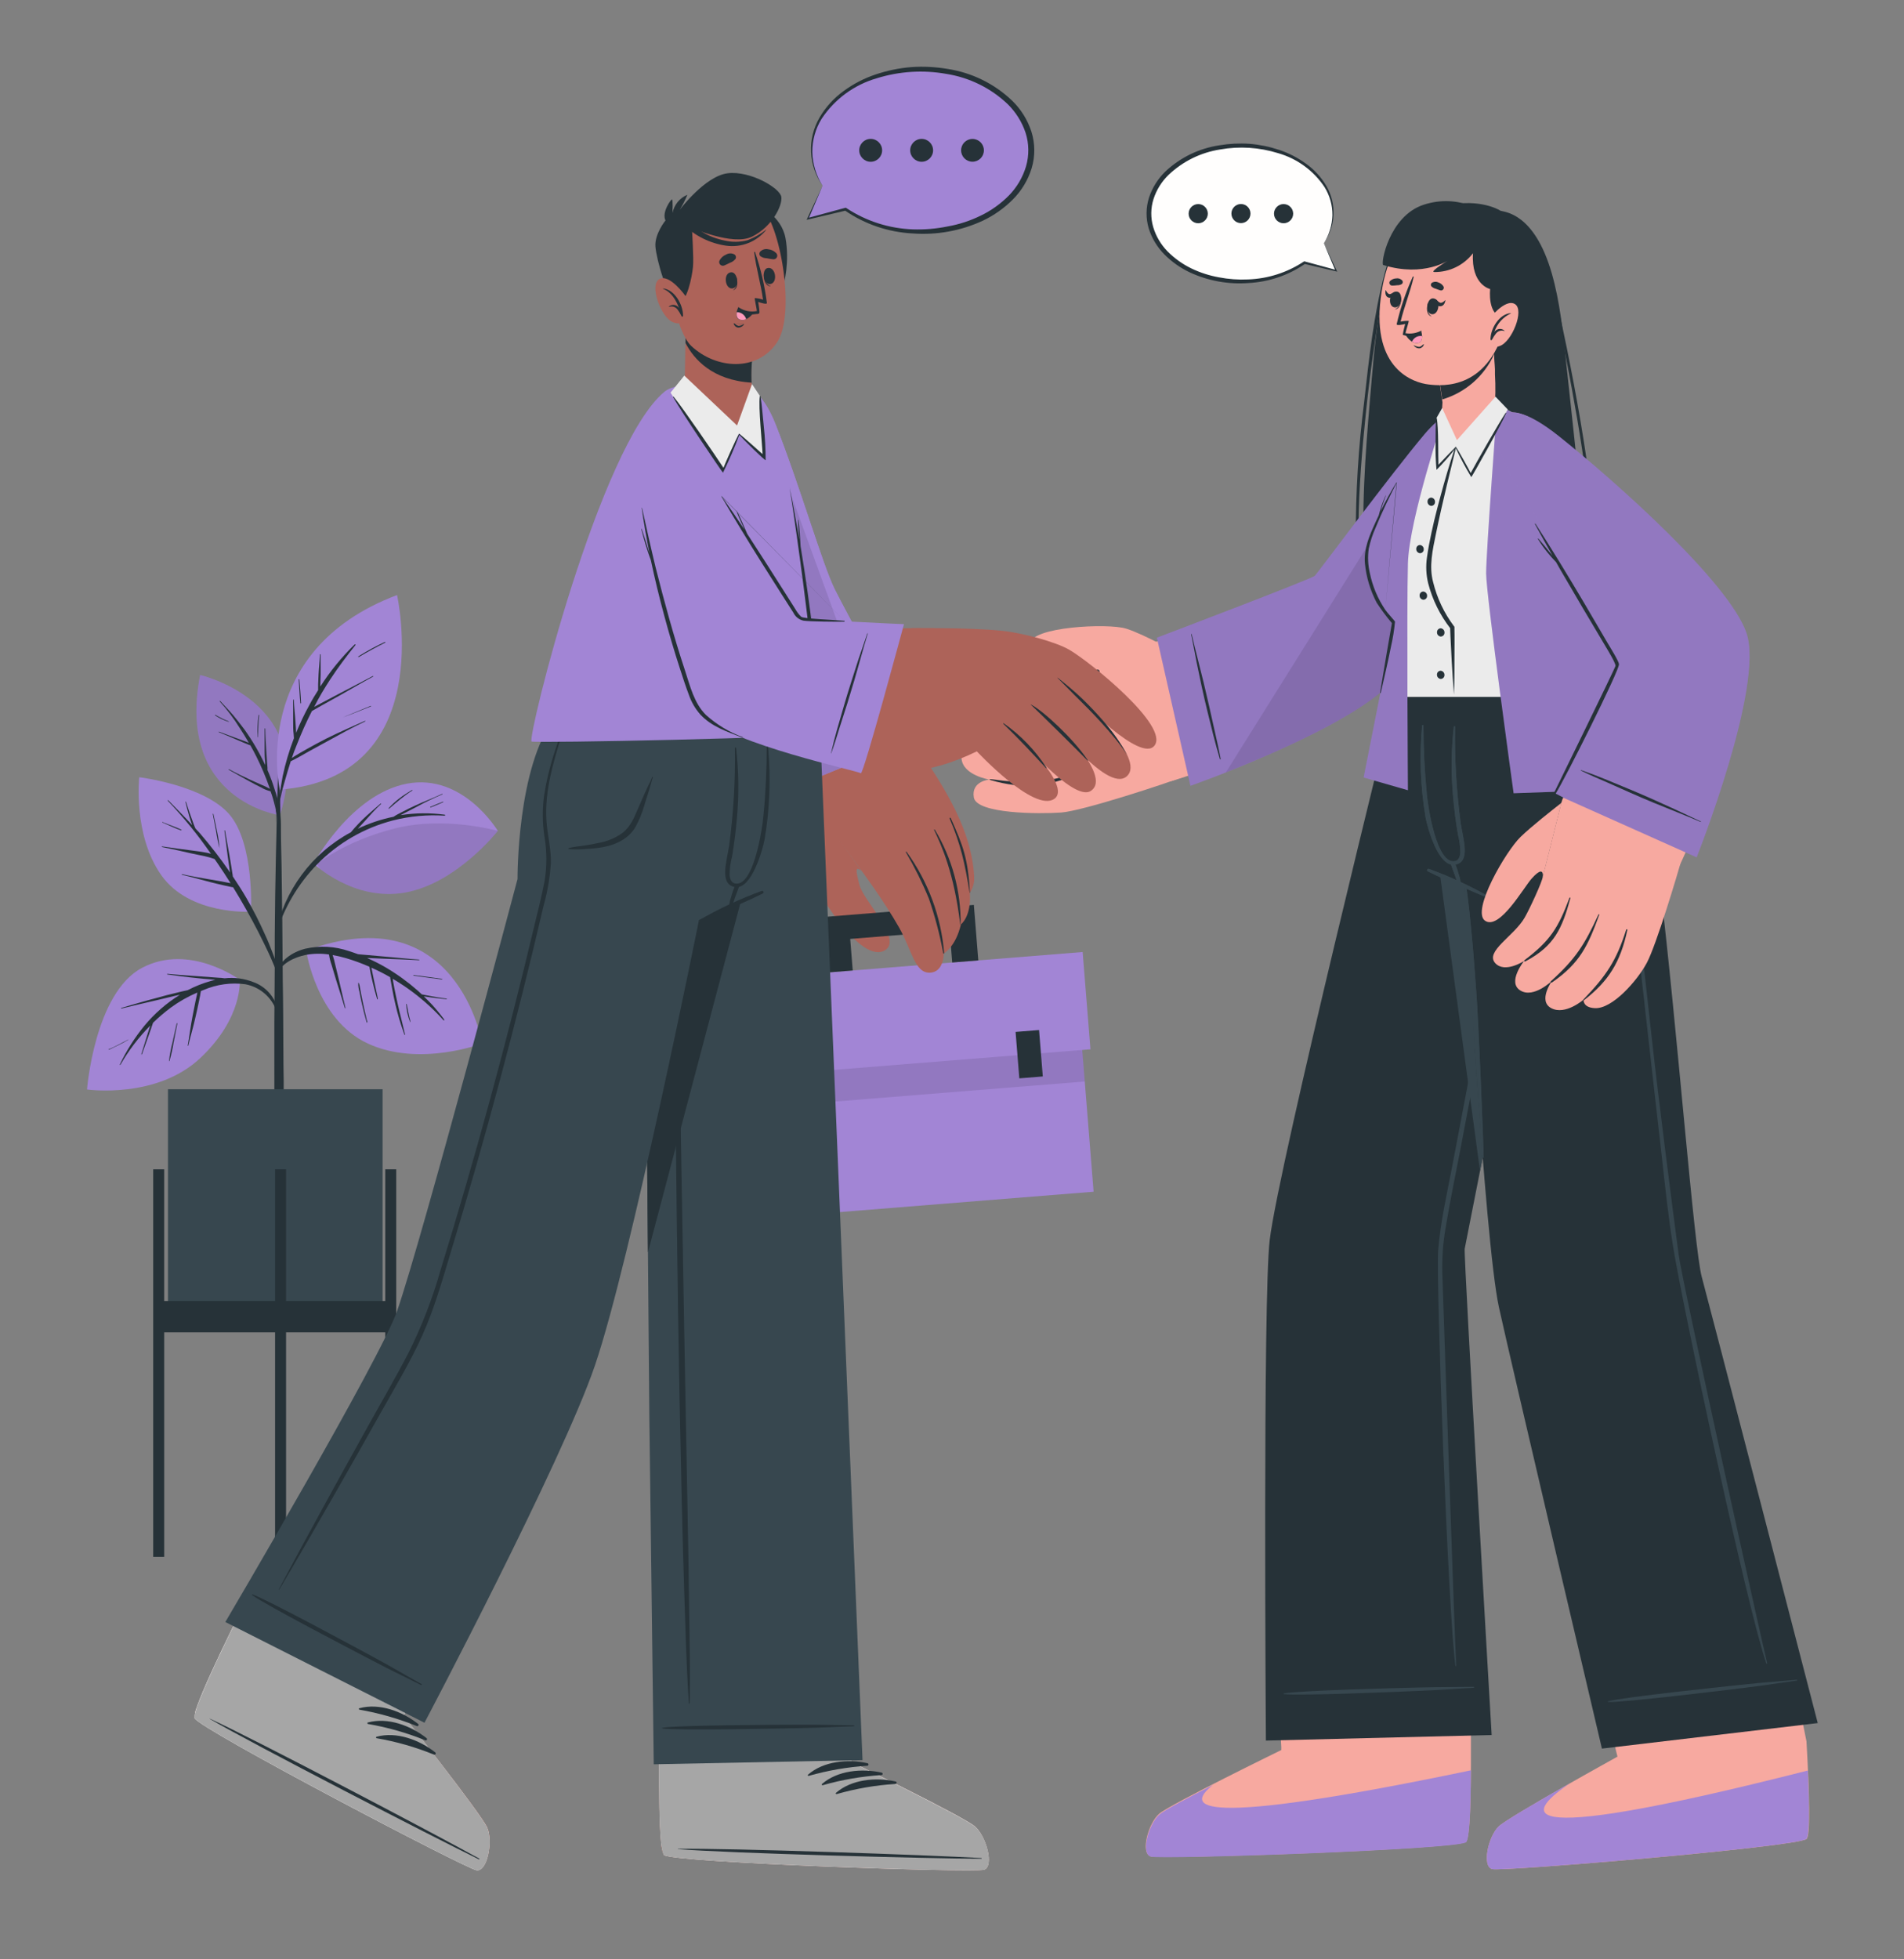 <svg id="eKT9raIYh3m1" xmlns="http://www.w3.org/2000/svg" xmlns:xlink="http://www.w3.org/1999/xlink" viewBox="0 0 360.85 371.27" shape-rendering="geometricPrecision" text-rendering="geometricPrecision">
<rect x="0" y="0" width="360.85" height="371.27" fill="#808080" stroke="none"/>
<style>
#eKT9raIYh3m4_to {animation: eKT9raIYh3m4_to__to 4000ms linear infinite normal forwards}@keyframes eKT9raIYh3m4_to__to { 0% {transform: translate(42.825px,167.506px)} 50% {transform: translate(47.207px,167.506px)} 100% {transform: translate(42.825px,167.506px)}} #eKT9raIYh3m4_tr {animation: eKT9raIYh3m4_tr__tr 4000ms linear infinite normal forwards}@keyframes eKT9raIYh3m4_tr__tr { 0% {transform: rotate(0deg)} 50% {transform: rotate(1.985deg)} 100% {transform: rotate(0deg)}} #eKT9raIYh3m190_to {animation: eKT9raIYh3m190_to__to 4000ms linear infinite normal forwards}@keyframes eKT9raIYh3m190_to__to { 0% {transform: translate(240.785px,25.833px)} 25% {transform: translate(236.331px,24.009px)} 50% {transform: translate(240.785px,25.833px)} 75% {transform: translate(236.331px,24.009px)} 100% {transform: translate(240.785px,25.833px)}} #eKT9raIYh3m190_ts {animation: eKT9raIYh3m190_ts__ts 4000ms linear infinite normal forwards}@keyframes eKT9raIYh3m190_ts__ts { 0% {transform: scale(1,1)} 25% {transform: scale(1.198,1.198)} 50% {transform: scale(1,1)} 75% {transform: scale(1.198,1.198)} 100% {transform: scale(1,1)}} #eKT9raIYh3m196_to {animation: eKT9raIYh3m196_to__to 4000ms linear infinite normal forwards}@keyframes eKT9raIYh3m196_to__to { 0% {transform: translate(173.772px,12.667px)} 25% {transform: translate(170.265px,14.583px)} 50% {transform: translate(173.772px,12.667px)} 75% {transform: translate(170.265px,14.583px)} 100% {transform: translate(173.772px,12.667px)}} #eKT9raIYh3m196_ts {animation: eKT9raIYh3m196_ts__ts 4000ms linear infinite normal forwards}@keyframes eKT9raIYh3m196_ts__ts { 0% {transform: scale(1.194,1.194)} 25% {transform: scale(1,1)} 50% {transform: scale(1.194,1.194)} 75% {transform: scale(1,1)} 100% {transform: scale(1.194,1.194)}}
</style>
<g transform="matrix(.909 0 0 0.909 16.491 16.966)"><g><g id="eKT9raIYh3m4_to" transform="translate(42.825,167.506)"><g id="eKT9raIYh3m4_tr" transform="rotate(0)"><g transform="translate(-42.825,-167.506)"><path d="M40.21,151.3c0,0-21.71-3-16.63-29.24c0,0,24.25,5.44,16.63,29.24Z" fill="#a285d5"/><path style="isolation:isolate" d="M40.21,151.3c0,0-21.71-3-16.63-29.24c0,0,24.25,5.44,16.63,29.24Z" opacity="0.1"/><path d="M39.11,145.88c-.42-1.36-.91-2.69-1.48-4v-.49l-.09-1.09c-.06-.78-.11-1.56-.16-2.34-.09-1.57-.19-3.13-.21-4.7c0-.04-.03-.07-.07-.07s-.07.03-.07.07v4.71c0,.78.04,1.56.12,2.34v.52c-1.22-2.61-2.67-5.1-4.35-7.44-.75-1-1.53-2-2.37-3s-1.78-1.93-2.66-2.91c-.05-.06-.15,0-.09.1c1.56,1.72,2.96,3.58,4.18,5.56.66,1,1.28,2,1.88,3.06l-.2-.08-.78-.31-1.76-.64-3.48-1.29c-.07,0-.12.09,0,.12c1.16.46,2.3.95,3.44,1.44l1.68.72.85.35c.18.09.37.16.57.21.44.78.87,1.57,1.27,2.38c1.01,2.03,1.9,4.11,2.65,6.25.06.15.11.3.16.45-.57-.33-1.17-.62-1.78-.86l-2.24-1c-1.53-.7-3-1.41-4.5-2.24-.07,0-.14.08-.06.12c1.49.82,2.95,1.68,4.45,2.49.74.41,1.49.8,2.26,1.17.62.38,1.29.65,2,.82.73,1.99,1.2,4.06,1.42,6.16.24,3,.21,5.94.28,8.91m.08,0c.22-2.69.34-5.41.35-8.11-.03-2.51-.47-5-1.29-7.38l.94,15.49Z" fill="#263238"/><path d="M35.77,130.42c-.21,1.53-.28,3.08-.22,4.62h.07c.09-1.53.1-3.06.28-4.59.01-.08-.12-.12-.13-.03Z" fill="#263238"/><path d="M29.56,131.73c-.97-.37-1.9-.83-2.79-1.37-.07,0-.13.07-.06.12.87.58,1.82,1.04,2.82,1.34c0,0,.09-.07.03-.09Z" fill="#263238"/><path d="M40.9,192.88c0-2.4-.06-4.8-.09-7.19-.04-8-.12-15.97-.25-23.9-.12-6.32-.27-12.65-.44-19c0-.04-.03-.07-.06-.09v-5.18c0,0,0-.06-.1-.06s-.1,0-.1.07v5.19c0,0-.05,0-.05.07-.31,11.25-.6,22.51-.67,33.76v6.87c-.08,7.33-.11,14.67-.08,22v3.5c0,6.71.07,13.43.07,20.14c0,.36.4.54.83.56s1-.17,1-.59c0-7.4.05-14.8.05-22.21-.09-4.6-.07-9.26-.11-13.94Z" fill="#263238"/><path d="M31.84,185.6c0,0-10.44-7.72-20.35-2.5s-11.49,25.37-11.49,25.37s14.55,2.08,23.71-6.64c8.86-8.4,8.13-16.23,8.13-16.23Z" fill="#a285d5"/><path d="M34.68,186.08c-1.91-.75-3.97-1.02-6-.79-.42-.07-.85-.11-1.28-.12l-1.47-.11-3-.22c-2.06-.15-4.12-.28-6.18-.48-.07,0-.09.12,0,.13c2,.26,4.06.55,6.1.75c1,.11,2.1.22,3.15.29l.76.08c-.31.07-.62.14-.93.23-1.67.47-3.29,1.11-4.83,1.92-.82.15-1.64.38-2.44.57-1.29.3-2.58.63-3.86,1-2.54.66-5.05,1.41-7.56,2.14-.04.01-.05.06-.04.09c0,.02.02.03.04.04c2.51-.62,5-1.18,7.55-1.78l3.68-.88l1-.22c-2.79,1.73-5.28,3.9-7.37,6.42-2.04,2.49-3.77,5.22-5.16,8.13c0,.08.07.15.11.07c1.72-2.99,3.81-5.74,6.24-8.19c0,.14-.09.28-.14.42-.19.61-.38,1.23-.58,1.84-.38,1.23-.77,2.46-1.14,3.7c0,.08.1.11.13,0c.44-1.19.86-2.39,1.28-3.59.2-.59.41-1.18.62-1.76.1-.31.21-.61.31-.92l.1-.28c1.16-1.13,2.4-2.19,3.7-3.16c1.72-1.25,3.57-2.31,5.53-3.14c0,.18-.07.36-.1.53-.11.48-.21.95-.31,1.43-.2,1-.4,2-.59,3-.39,2-.64,4.07-1,6.09c0,.08.11.11.12,0c.47-2,1.08-4,1.53-6.07.23-1,.46-2,.67-3.06.1-.47.19-.95.29-1.43c0-.26.11-.53.14-.8l.57-.23c2.73-1.17,5.73-1.59,8.68-1.19c2.8.52,5.15,2.39,6.28,5c.09.23.45.09.4-.14-.73-2.46-2.58-4.44-5-5.31Z" fill="#263238"/><path d="M18.7,194.68c-.29,1.33-.59,2.65-.88,4-.33,1.27-.57,2.56-.73,3.86c0,.05.07.05.09,0c.38-1.28.67-2.58.88-3.89.26-1.3.52-2.61.77-3.91.02-.11-.11-.14-.13-.06Z" fill="#263238"/><path d="M8.61,198.05c-1.33.67-2.62,1.44-4,2-.03-.02-.08,0-.1.02-.02.03,0,.08.02.1.02.01.05.01.07,0c1.34-.67,2.72-1.26,4-2.06.06-.03.03-.08,0-.06Z" fill="#263238"/><path d="M34.19,171.4c0,0-12.76.81-18.7-7.6s-4.6-20.43-4.6-20.43s13.4,1.63,18.72,7.67s4.58,20.36,4.58,20.36Z" fill="#a285d5"/><path d="M40.17,183.99c-.44-1.37-1-2.71-1.5-4.05s-1-2.57-1.59-3.83c-1.14-2.57-2.42-5.08-3.82-7.51-.9-1.56-1.87-3.06-2.86-4.54c0-.23-.07-.46-.1-.68l-.18-1.19c-.13-.8-.27-1.61-.4-2.42-.3-1.76-.66-3.51-.94-5.27c0-.08-.14-.08-.13,0c.26,1.74.43,3.49.67,5.24.12.85.24,1.71.37,2.56c0,.31.09.62.14.93-1.95-2.85-4.06-5.58-6.31-8.19l-.93-1c0-.1-.08-.19-.12-.29l-.28-.73c-.18-.51-.37-1-.55-1.52-.36-1-.68-2-1-3c0-.08-.15,0-.13,0c.26,1,.53,2.09.84,3.13.15.5.31,1,.49,1.48l.09.25c-1.63-1.78-3.33-3.49-5-5.19-.06-.06-.15,0-.09.1c3.28,3.45,6.29,7.15,9,11.07-.31-.1-.63-.18-.95-.24-1-.19-2-.33-3-.45-2.08-.27-4.15-.53-6.23-.86-.08,0-.11.12,0,.13c2,.39,3.94.84,5.9,1.29.93.21,1.86.39,2.79.58.76.16,1.51.37,2.24.63.21.3.42.59.62.89.94,1.36,1.84,2.75,2.72,4.15l-1.3-.25c-1-.19-2-.37-3-.53-1.94-.33-3.89-.66-5.81-1.1-.09,0-.12.11,0,.13c2,.46,3.89,1,5.82,1.51.94.24,1.88.47,2.82.68l1.42.31c.19.05.38.08.58.1c1.86,3.02,3.6,6.11,5.23,9.27.71,1.39,1.39,2.79,2.06,4.2s1.27,2.93,1.9,4.4c.16.25.63.13.52-.19Z" fill="#263238"/><path d="M27.11,154.67c-.24-1.22-.5-2.43-.77-3.65c0-.08-.14,0-.12,0c.24,1.2.47,2.4.69,3.6.17,1.2.41,2.39.72,3.57v0c-.09-1.18-.26-2.36-.52-3.52Z" fill="#263238"/><path d="M19.67,154.31c-.59-.29-1.22-.53-1.83-.77l-1-.38-.49-.2c-.19-.05-.37-.13-.54-.23-.1-.07-.16.09-.06.11.19.05.37.12.54.22l.49.22.93.41c.61.29,1.24.54,1.88.75.04.02.08.01.11-.02.02-.04.01-.08-.02-.11Z" fill="#263238"/><path d="M47.25,161.37c0,0,7.72-14.43,19.46-16.66s18.94,9.85,18.94,9.85-8.57,10.95-19.35,12.86-19.05-6.05-19.05-6.05Z" fill="#a285d5"/><path d="M74.59,151.18c-3.06-.41-6.17-.38-9.22.1l.53-.28l2.6-1.34c1.79-.99,3.64-1.89,5.52-2.69.03.02.08,0,.1-.02.02-.03,0-.08-.02-.1-.02-.01-.05-.01-.07,0-1.84.85-3.75,1.57-5.59,2.42-.92.42-1.83.86-2.73,1.34-.58.31-1.22.6-1.79,1-2.58.52-5.09,1.36-7.46,2.49l1.47-1.6c1.09-1.2,2.17-2.46,3.37-3.55.06-.06,0-.15-.1-.09-1.23,1.11-2.52,2.15-3.72,3.31-.57.56-1.13,1.14-1.67,1.74-.27.3-.53.61-.79.93-8.16,4.38-13.94,12.18-15.75,21.27.01.04.06.05.09.04.02,0,.03-.02.04-.04c1.65-5.49,4.6-10.51,8.61-14.61c4.32-4.41,9.76-7.56,15.74-9.11c3.54-.91,7.21-1.24,10.86-1c.06-.03.07-.11.04-.17-.01-.02-.03-.03-.05-.04Z" fill="#263238"/><path style="isolation:isolate" d="M85.65,154.57c0,0-8.57,10.94-19.35,12.85-8.22,1.46-15-2.83-17.73-4.95l-.6-1c0,0,5.56-4.69,16.08-7.39s21.6.49,21.6.49Z" opacity="0.1"/><path d="M67.76,146.03c-.89.55-1.77,1.09-2.6,1.72-.82.62-1.58,1.32-2.27,2.08-.06.07,0,.15.1.09.78-.67,1.56-1.35,2.37-2c.79-.64,1.61-1.24,2.47-1.78.02-.03.02-.08-.02-.1-.02-.01-.04-.02-.05-.01Z" fill="#263238"/><path d="M74.21,148.47c-.43.19-.88.34-1.31.52l-1.31.55c-.1,0,0,.19,0,.15l1.32-.53l1.3-.56c.12-.03.08-.16,0-.13Z" fill="#263238"/><path d="M45.7,179.52c0,0,2.07,14.36,12.83,19.36s23.87,0,23.87,0-5.16-31-36.7-19.36Z" fill="#a285d5"/><path d="M75,189.53c-1-.12-2-.29-3-.47-.48-.08-1-.17-1.45-.27l-.75-.15c-.29-.27-.58-.55-.88-.81-2.04-1.79-4.24-3.39-6.58-4.77-1.27-.75-2.59-1.41-3.94-2h.2l3.54.15c2.37.11,4.73.16,7.09.31.08,0,.08-.12,0-.13-2.36-.16-4.72-.42-7.09-.62l-3.44-.31-1.77-.15-.45-.05c-.62-.23-1.24-.45-1.86-.64-2.93-1.01-6.09-1.18-9.11-.5-2.71.69-5.41,2.46-6.11,5.32c0,.09.13.16.17.06c1-2.38,3.65-3.58,6-4.08c1.61-.3,3.26-.34,4.88-.09.11.74.29,1.46.54,2.16.3,1,.59,2,.9,3c.61,2,1.28,4,1.87,6c.01.04.06.05.09.04.02,0,.03-.02.04-.04-.5-2-.92-4-1.41-6.05-.23-1-.48-2-.73-3-.14-.68-.32-1.35-.54-2c.94.16,1.87.38,2.79.65c1.66.49,3.29,1.09,4.88,1.79.16,1,.38,2,.62,3c.29,1.26.62,2.51,1,3.75c0,.03.03.06.06.06s.06-.03.06-.06c0-.08,0-.15,0-.23v0c-.24-1.17-.5-2.33-.75-3.5-.19-.95-.38-1.89-.58-2.83c1.33.6,2.65,1.25,3.92,2c0,.29.1.59.14.86.08.49.17,1,.26,1.47.2,1.1.42,2.2.68,3.29.49,2.11,1.1,4.19,1.85,6.22-.01.03-.01.06,0,.09l.06.07c0,0,.08.02.1-.02.01-.02.02-.04.01-.05-.49-2.12-1.06-4.22-1.53-6.35-.23-1.06-.47-2.12-.68-3.19-.11-.53-.2-1.07-.3-1.6c0-.15,0-.32-.08-.48c1.45.85,2.85,1.78,4.19,2.79c2.32,1.74,4.47,3.7,6.41,5.86.08.08.23,0,.16-.13-.8-1.09-1.65-2.13-2.56-3.13-.54-.58-1.11-1.14-1.68-1.69h.18c.5.09,1,.16,1.52.23c1,.13,2,.23,3,.34.06,0,.13-.11.06-.12Z" fill="#263238"/><path d="M67.43,194.38v0l-.06-.37c0-.16-.11-.31-.13-.47v0c-.22-.95-.41-1.92-.58-2.88c0-.07-.12,0-.12,0c.07,1.28.35,2.55.82,3.74c0,0,.09,0,.08,0v-.02Z" fill="#263238"/><path d="M58.42,194.15c0,0-.03-.06-.06-.06-.3-1.27-.59-2.54-.86-3.81-.13-.67-.27-1.34-.4-2-.07-.36-.14-.72-.2-1.08-.03-.32-.11-.63-.23-.93c0-.05-.12,0-.12,0-.01.65.08,1.3.27,1.92.13.69.26,1.39.42,2.09.31,1.41.66,2.81,1.06,4.2c0,.08.15.06.14,0l-.02-.33Z" fill="#263238"/><path d="M74,185.4c-2-.26-3.93-.55-5.9-.79-.08,0-.12.12,0,.13c2,.29,3.93.53,5.9.79.06.01.09-.11,0-.13Z" fill="#263238"/><path d="M40.19,145.96c0,0-6.58-28.88,24.45-40.57c0,0,8.6,38.02-24.45,40.57Z" fill="#a285d5"/><path d="M46.89,129.58l.33-.2l1.76-1l3.6-2c2.37-1.33,4.7-2.71,7.09-4c.07,0,0-.16-.07-.11-2.39,1.29-4.82,2.51-7.22,3.78l-3.56,1.88-1.45.77c1-2,2.14-3.89,3.35-5.74c1.62-2.48,3.4-4.83,5.25-7.14.03-.05.01-.12-.04-.15-.03-.02-.08-.02-.11,0-2.72,2.65-5.13,5.6-7.18,8.8v-.3c0-.72.06-1.44.07-2.16v-4.23c0-.08-.13-.08-.13,0-.06,1.39-.23,2.77-.3,4.16-.04.67-.07,1.36-.09,2.07v1.21c-.64,1-1.25,2-1.83,3.1-1.04,1.88-1.96,3.82-2.77,5.81c0-.71-.08-1.43-.12-2.15-.09-1.58-.29-3.16-.35-4.74c0-.04-.03-.07-.07-.07s-.07.03-.07.07v4.75c0,.79,0,1.58.1,2.37l.06.88c-.99,2.58-1.78,5.24-2.35,7.94-.54,2.88-.94,5.78-1.18,8.7v0c.33-2.64.88-5.24,1.65-7.78.38-1.36.79-2.72,1.22-4.06c1.3-.61,2.53-1.37,3.78-2.06s2.6-1.42,3.89-2.13c2.59-1.42,5.18-2.87,7.85-4.12.08,0,0-.15-.07-.11-2.71,1.22-5.43,2.39-8.09,3.72-1.32.67-2.62,1.38-3.91,2.1-1.08.61-2.19,1.22-3.22,1.92.3-.9.62-1.8,1-2.68.93-2.39,2-4.8,3.18-7.1Z" fill="#263238"/><path d="M44.27,122.98c0,0-.06-.05-.09-.04-.02,0-.03.02-.04.04.11,1.65.17,3.3.34,4.94c0,.09.15.09.15,0-.06-1.65-.23-3.29-.36-4.94Z" fill="#263238"/><path d="M59.15,128.5c-1.94.78-3.9,1.52-5.83,2.33m0,.09c2-.74,3.89-1.54,5.84-2.3.11-.03.07-.16-.01-.12l-5.83,2.42Z" fill="#263238"/><path d="M62.1,115.17c-1.9.88-3.74,1.89-5.52,3-.09.05,0,.19.09.14c1.8-1.06,3.63-2.07,5.5-3c.08-.06.01-.17-.07-.14Z" fill="#263238"/></g></g></g><g><rect width="44.75" height="47.17" rx="0" ry="0" transform="translate(16.88 208.42)" fill="#37474f"/><rect width="2.29" height="80.8" rx="0" ry="0" transform="translate(13.8 225.11)" fill="#263238"/><rect width="2.29" height="80.8" rx="0" ry="0" transform="translate(62.18 225.11)" fill="#263238"/><rect width="2.29" height="80.8" rx="0" ry="0" transform="translate(39.21 225.11)" fill="#263238"/><rect width="48.38" height="6.53" rx="0" ry="0" transform="translate(14.94 252.57)" fill="#263238"/></g></g><g><path d="M221.76,368.34c2.16.65,63.44-1.41,65.72-3c.88-.58,1.1-9.53,1.06-20.35v-.33c0-2.23,0-4.53-.06-6.85v-1c-.24-15.61-.82-31.8-.82-31.8l-40.47,1l1.36,31.73.07,1.25.38,6.52v.67c0,0-23.1,11.28-25.43,13.26s-3.98,8.26-1.81,8.9Z" fill="#f7a9a0"/><path d="M238.89,350.57c.14-.05.22-.09.23-.13l-.23.13Z" fill="#a285d5"/><path d="M288.53,350.41c0,8.27-.32,14.48-1,15-2.28,1.56-63.56,3.62-65.73,3s-.48-6.86,1.83-8.83c1-.86,5.91-3.46,11.13-6.13-5.76,4.55-4.67,9.16,53.77-3.04Z" fill="#a285d5"/><path d="M310.06,126.68c0,0-21.32,107.1-22.82,115-.25,1.27,5.62,101.37,5.62,101.37l-47.07,1.16c0,0-.66-92.35.8-104.4c1.91-15.8,26.06-113.14,26.06-113.14h37.41Z" fill="#263238"/><path d="M289.12,333c-6.74.09-4.81,0-11.55.14-3.3.08-25,.62-28.05,1.24-.07,0-.06.13,0,.14c3.1.4,24.77-.52,28.06-.67c6.74-.29,4.8-.28,11.54-.65.06,0,.1-.04.1-.1s-.04-.1-.1-.1Z" fill="#37474f"/><path d="M281.71,242.02c.47-5.9,1.82-11.75,2.93-17.55s2.26-11.9,3.39-17.85c2.24-11.78,4.43-23.57,6.69-35.34c2.56-13.32,6.2-26.33,8.89-39.61.06-.31.52-.17.46.14-4.17,23.62-9.72,46.89-14.19,70.47-1.12,5.95-2.25,11.9-3.38,17.85-1.1,5.8-2.33,11.59-3.28,17.42-.51,3.03-.72,6.09-.65,9.16.08,2.88,2.55,75.15,2.89,81.92c0,.09-.14.1-.15,0-1.59-11.89-4.07-80.75-3.6-86.61Z" fill="#37474f"/><path d="M277.11,126.68l13.32,98.77c6.34-32,19.63-98.77,19.63-98.77h-32.95Z" fill="#37474f"/><path d="M293,371c2.2.54,63.3-4.6,65.5-6.27.85-.62.62-9.57,0-20.37c0-.12-8.09-39.85-8.09-39.85l-40.88,3.31l9.56,39.74c0,0-22.5,12.43-24.73,14.52s-3.59,8.39-1.36,8.92Z" fill="#f7a9a0"/><path d="M358.45,364.73c-2.2,1.67-63.3,6.81-65.49,6.27s-.82-6.83,1.38-8.92c1.22-1.14,8.46-5.35,14.8-8.95-7.54,5.15-17.4,14.37,49.64-2.68.34,7.9.35,13.78-.33,14.28Z" fill="#a285d5"/><path d="M309.18,352.39c.14-.06.22-.1.23-.14l-.23.14Z" fill="#a285d5"/><path d="M315.85,345.88l45-5.32c0,0-23.12-89.19-24.18-93-1.61-5.81-5.19-52.61-8.68-81.54c0,0,6.61-15.66-5.76-39.32h-49.62c0,0,3.33,22.51,9,36.79c0,0-1.06-.81,5.64,2.88c0,0,4.1,73.5,7.11,87.42c2.5,11.43,21.49,92.09,21.49,92.09Z" fill="#263238"/><path d="M356.46,331.52c-6.72.62-4.8.35-11.51,1.05-3.28.34-24.85,2.6-27.86,3.46-.06,0,0,.13,0,.13c3.12.16,24.65-2.48,27.92-2.88c6.7-.83,4.77-.66,11.45-1.57.15,0,.12-.2,0-.19Z" fill="#37474f"/><path d="M279.74,162.46c4.47,1.62,8.8,3.63,12.92,6c.07.05.09.14.04.21-.04.05-.1.08-.16.06-4.35-1.87-8.79-3.66-13-5.76-.13-.09-.16-.26-.08-.39.06-.09.17-.14.28-.12Z" fill="#37474f"/><path d="M278.36,132.6c0-.15.28-.18.28,0c0,4.86.24,9.71.73,14.54.2,2.24,2,14.63,5.89,13.72.65-.15,1-.79,1.08-1.77-.02-1.28-.19-2.56-.51-3.8-.44-2.59-.78-5.19-1-7.81-.46-4.88-.41-9.78.15-14.65.02-.07.09-.11.16-.09.04.01.08.05.09.09-.11,6.76.29,13.53,1.19,20.23.48,3.22,2.11,8.07-1.26,8.56s-5.65-7.61-6.07-9.84c-1.07-6.33-1.32-12.78-.73-19.18Z" fill="#37474f"/><path d="M285.15,161.18c.35.83.64,1.69.88,2.56.25.68.37,1.39.36,2.11c0,.14-.2.15-.27.06-.4-.63-.7-1.33-.9-2.05-.3-.8-.61-1.58-.88-2.39-.08-.22.04-.47.26-.55s.47.04.55.26Z" fill="#37474f"/><path d="M319,129.05c2.77,4.62,4.61,9.73,5.44,15.05.78,5.36.6,10.8-.51,16.1-.67,3.1-.91,6.27-.73,9.43.23,3.23.67,6.45,1,9.67l2.1,18.92c1.39,12.57,3.89,32.1,5.54,44.63.81,6.15,18,83.69,18.47,85.21.01.06-.02.11-.08.12s-.11-.02-.12-.08v0c-4.07-11.9-17.52-74.86-19.44-87-1-6.19-1.64-12.43-2.34-18.66s-1.44-12.61-2.15-18.92-1.42-12.49-2.11-18.73l-1.05-9.47c-.43-3.01-.64-6.04-.65-9.08.25-3,.68-5.98,1.31-8.93.44-2.73.6-5.5.48-8.26-.24-5.53-1.55-10.96-3.85-16-.57-1.24-.88-2.53-1.56-3.71-.15-.47.06-.63.25-.3Z" fill="#37474f"/><path d="M304.36,131.16c.79,2.1,1.71,4.16,2.67,6.19.77,1.86,1.89,3.56,3.31,5c1.45,1.22,3.16,2.09,5,2.55c1.06.3,2.15.54,3.24.71c1.12.12,2.22.33,3.31.61.12.04.18.16.14.28-.02.07-.08.12-.14.14-1.18.18-2.37.21-3.56.09-1.14-.06-2.28-.21-3.4-.46-2.04-.45-3.93-1.41-5.49-2.8-1.52-1.56-2.67-3.43-3.37-5.49-.89-2.18-1.56-4.45-2-6.76-.02-.08.03-.16.11-.17s.16.03.17.11Z" fill="#37474f"/><path d="M287.27,166.32c.03-.08.12-.12.19-.09.04.02.07.05.09.09.38,1.71,1.05,8.78,1.21,10.56.34,3.59.59,7.19.86,10.78.53,7.09,1.53,32.91,1.57,34.94c0,.12-.19.11-.2,0-.21-1.77-1.39-19.24-1.66-22.79-.55-7.14-1.08-14.28-1.55-21.42-.13-2.02-.64-10.06-.51-12.07Z" fill="#37474f"/><path d="M281.61,163.43c0,0-.08-.07,0-.07c0,.02,0,.05,0,.07Zm-2.1-.45c4.24,2.1,8.68,3.89,13,5.76.08.02.16-.03.18-.11.02-.06,0-.13-.06-.16-4.12-2.37-8.45-4.38-12.92-6-.15-.03-.3.08-.32.23-.02.11.03.22.12.28v0Zm-.42-11.21c.42,2.23,2.63,10.35,6.07,9.84s1.74-5.34,1.26-8.56c-.9-6.7-1.3-13.47-1.19-20.23-.02-.07-.09-.11-.16-.09-.04.01-.08.05-.09.09-.56,4.87-.61,9.77-.15,14.65.22,2.62.56,5.22,1,7.81.32,1.24.49,2.52.51,3.8-.1,1-.43,1.62-1.08,1.77-3.89.91-5.69-11.48-5.89-13.72-.49-4.83-.73-9.68-.73-14.54c0-.16-.27-.13-.28,0-.59,6.4-.34,12.85.73,19.18v0Zm5.25,9.7c.27.81.58,1.59.88,2.39.2.72.5,1.42.9,2.05.07.09.26.08.27-.06c0-.72-.11-1.43-.36-2.11-.24-.87-.53-1.73-.88-2.56-.08-.22-.33-.34-.55-.26s-.34.33-.26.55v0Zm19.74-30.24c.44,2.31,1.11,4.58,2,6.76.7,2.06,1.85,3.93,3.37,5.49c1.56,1.39,3.45,2.35,5.49,2.8c1.12.25,2.26.4,3.4.46c1.19.12,2.38.09,3.56-.09.12-.04.18-.16.14-.28-.02-.07-.08-.12-.14-.14-1.09-.28-2.19-.49-3.31-.61-1.09-.17-2.18-.41-3.24-.71-1.84-.46-3.55-1.33-5-2.55-1.42-1.44-2.54-3.14-3.31-5-1-2-1.88-4.09-2.67-6.19-.02-.08-.09-.13-.17-.11s-.13.09-.11.17v0Zm-16.3,47.12c.47,7.14,1,14.28,1.55,21.42.27,3.55,1.45,21,1.66,22.79c0,.12.21.13.2,0c0-2-1-27.85-1.57-34.94-.27-3.59-.52-7.19-.86-10.78-.16-1.78-.83-8.85-1.21-10.56-.03-.08-.12-.12-.19-.09-.04.02-.07.05-.09.09-.13,2.05.38,10.09.51,12.07v0Z" fill="#37474f"/><path d="M267.49,64.64c-1,11.61-1.86,23.56-1.09,35.19.6,9.06,4.16,16.63,13.48,19.15c8.64,2.33,21.05,2.57,28.6-3c3.52-2.58,4.84-6.34,4.75-10.6-.13-5.93-3.78-38.49-4.85-48.64-.65-6.19-1.27-12.46-3-18.47-3.65-12.61-9.83-12.7-10.68-13-.72-.5-5.4-2.77-12.21-.83-3.6,1.01-6.6,3.51-8.24,6.87-5.18,9.92-5.8,22.47-6.76,33.33Z" fill="#263238"/><path d="M296.56,27.11c7.32,3.71,8.83,11.88,10.39,19.2c2.18,10.2,4.18,20.44,5.69,30.76.73,5,1.34,9.95,1.8,14.94.45,4.78,1.21,9.89.74,14.69-.79,7.93-8.18,11.32-15.27,12.22-.15,0-.27-.11-.28-.26c0-.12.08-.23.2-.27c4-.67,8.17-1.65,11.26-4.53c4-3.7,3.67-8.7,3.38-13.68-.5-8.47-1.49-16.91-2.77-25.3s-2.87-16.76-4.58-25.08c-1.63-7.92-2.67-18.31-10.61-22.57-.07-.04-.03-.16.05-.12Z" fill="#263238"/><path d="M270.58,38.21c1.61-6,5-11.86,11.41-13.42v0c-8.35,2.37-10.66,11.35-12,18.86-1.42,7.91-2.54,15.86-3.36,23.85-.8,7.69-1.44,15.44-1.54,23.17-.11,8.34,1.15,16.2,5.85,23.23.1.14-.1.31-.21.17-4.67-5.71-6-13.42-6.19-20.6-.04-9.5.54-19,1.75-28.43.99-8.9,1.98-18.16,4.29-26.83Z" fill="#263238"/><path d="M288.72,76.41c-1.49,7.39-10.9,41.75-19.21,48.34-5.72,4.54-29.6,15.3-43.31,19.39-3.62,1.07-10-26.83-5-28.43c6.33-2,31-11.44,35-13.61c3.85-2.07,14.3-19.82,24.45-31.49c5.21-6,9.64-1.97,8.07,5.8Z" fill="#f7a9a0"/><path d="M228.61,143.26c-3.21,1.28-21,7.15-25.52,7.47s-17.59.3-18.19-3.13s3.23-3.74,3.23-3.74-5.52-.88-5.8-4.4s5.67-3.78,5.67-3.78-5.6-1.32-5.63-4.84s6-2.8,6-2.8-5.18-1-4-3.88c1.43-3.51,10.78-.64,15.74-1.37c1.13-.17,22.6-5,22.6-5l5.9,25.47Z" fill="#f7a9a0"/><path d="M187.87,127.99c6.88,2.09,10.25,1.82,17.07-.06.13,0,.22.16.08.21-6.51,2.44-10.69,3.39-17.27.18-.32-.16-.21-.44.12-.33Z" fill="#263238"/><path d="M187.47,135.51c7.33,1.54,11,1.28,18.28-.16.1,0,.15.15,0,.18-7,2-11.22,2.86-18.34.36-.28-.12-.28-.46.06-.38Z" fill="#263238"/><path d="M188.5,143.78c7.21,1,11.23.86,18.13-1.44.07-.03.15,0,.18.07s0,.15-.07.18v0c-6.81,3-11.83,3.22-18.24,1.41-.43-.12-.44-.29,0-.22Z" fill="#263238"/><path d="M228.35,118.04c0,0-7.83-4.45-11.7-5.65s-19.93-.35-19.95,3.13c0,4.5,9.36,5.83,14,5.89c0,0-.05,10.39,6.47,12.8s11.18-16.17,11.18-16.17Z" fill="#f7a9a0"/><path d="M197.1,116.76c2.94,4.11,9.08,3.78,13.61,4.18.23,0,.41.19.4.42c0,.05-.01.1-.03.15.27,4.36,1.92,10.43,5.86,12.82.05.04.05.11.01.16-.03.03-.07.05-.11.03-4.57-2-6.67-7.82-6.66-12.61-4.66-.33-10.83-.28-13.12-5.13l.04-.02Z" fill="#263238"/><path d="M223.06,114.28l7,30.88c0,0,29-10.18,40.29-20c8.54-7.39,16.51-34.86,18.59-46.78s-3.24-14.63-10.06-6.54-22.23,28.86-22.88,29.53-32.94,12.91-32.94,12.91Z" fill="#a285d5"/><path style="isolation:isolate" d="M223.06,114.28l7,30.88c0,0,29-10.18,40.29-20c8.54-7.39,16.51-34.86,18.59-46.78s-3.24-14.63-10.06-6.54-22.23,28.86-22.88,29.53-32.94,12.91-32.94,12.91Z" opacity="0.1"/><path d="M236.21,139.6c-1-3.31-1.82-6.71-2.64-10.08s-1.54-6.72-2.22-10.09c-.39-2-.73-3.92-1.14-5.87c0-.06.1-.08.11,0c.78,3.38,1.69,6.74,2.5,10.11s1.56,6.71,2.3,10.07c.43,1.94.89,3.88,1.24,5.84.01.07-.13.1-.15.02Z" fill="#263238"/><path style="isolation:isolate" d="M288.93,78.42c-2.08,11.92-10.06,39.39-18.6,46.78-7.68,6.64-23.52,13.47-32.88,17.16l46.79-74.82c3.9-1.43,6.17,2.39,4.69,10.88Z" opacity="0.1"/><path d="M273.09,110.88l-.7,15.73h49.89c0,0-7-41.51-20.72-55.8-6.86-7.15-14.73-6.45-19.65-1.26-1.24,1.32-13.26,18.32-14.7,26-1.21,6.85,5.88,15.33,5.88,15.33Z" fill="#ebebeb"/><path d="M286,72.28l-2.47,10.14c-.81,3.38-1.58,6.77-2.28,10.17s-1.48,6.82-.59,10.12c.81,3.32,2.29,6.44,4.34,9.17l.1.12v.14c.05,2.33,0,4.65,0,7s0,4.66-.1,7c-.18-2.33-.34-4.67-.47-7-.1-2.33-.26-4.65-.33-7l.09.26c-2.19-2.81-3.78-6.03-4.67-9.48-.42-1.75-.51-3.57-.25-5.35.24-1.75.57-3.47.94-5.17.72-3.42,1.65-6.78,2.58-10.14s2.02-6.67,3.11-9.98Z" fill="#263238"/><path d="M279.49,85.88c-.03.46.3.86.75.92.44.01.8-.33.81-.77c0-.01,0-.02,0-.03.04-.46-.29-.86-.75-.92-.44-.01-.8.33-.81.77c0,.01,0,.02,0,.03Z" fill="#263238"/><path d="M277.14,95.76c-.03.45.3.85.75.91.44.01.8-.33.81-.77c0-.01,0-.02,0-.03.03-.45-.3-.85-.75-.91-.43-.02-.79.32-.81.75c0,.02,0,.03,0,.05Z" fill="#263238"/><path d="M277.84,105.46c-.03.45.3.85.75.91.44.01.8-.33.81-.77c0-.01,0-.02,0-.03.03-.45-.3-.85-.75-.91-.43-.02-.79.32-.81.75c0,.02,0,.03,0,.05Z" fill="#263238"/><path d="M281.47,113.12c-.04.46.29.86.75.92.44.01.8-.33.81-.77c0-.01,0-.02,0-.03.03-.46-.3-.86-.75-.92-.44-.01-.8.33-.81.77c0,.01,0,.02,0,.03Z" fill="#263238"/><path d="M281.46,121.97c-.03.45.3.85.75.91.44.01.8-.33.81-.77c0-.01,0-.02,0-.03.03-.45-.3-.85-.75-.91-.43-.02-.79.32-.81.75c0,.02,0,.03,0,.05Z" fill="#263238"/><path d="M294,65.93c0,0-2.29,30.52-2.29,34.94s5.73,45.84,5.73,45.84l33.86-1.2c0,0-17.41-54.43-23.1-65.49C301.9,67.73,294,65.93,294,65.93Z" fill="#a285d5"/><path style="isolation:isolate" d="M294,65.93c0,0-2.29,30.52-2.29,34.94s5.73,45.84,5.73,45.84l33.86-1.2c0,0-17.41-54.43-23.1-65.49C301.9,67.73,294,65.93,294,65.93Z" opacity="0.1"/><path d="M282.66,68.46c.28-.23-7,21-7.26,30.36s0,47.26,0,47.26l-9.23-2.65l6.4-32.32c0,0-6.55-7.77-5.82-15s14.09-26.15,15.91-27.65Z" fill="#a285d5"/><path style="isolation:isolate" d="M282.66,68.46c.28-.23-7,21-7.26,30.36s0,47.26,0,47.26l-9.23-2.65l6.4-32.32c0,0-6.55-7.77-5.82-15s14.09-26.15,15.91-27.65Z" opacity="0.1"/><path d="M270.69,108.49c-1.58-2.34-2.68-4.97-3.24-7.74-.38-1.64-.45-3.33-.22-5c.32-1.52.8-3,1.44-4.41c1.31-3.23,2.84-6.36,4.43-9.47m-.07,0c-1.22,1.98-2.33,4.02-3.34,6.11.32-1.13.7-2.23,1.12-3.33c0,0,0-.05-.06,0-.61,1.33-1.08,2.7-1.43,4.12-.23.48-.46,1-.67,1.44-1.25,2.74-2.49,5.52-2.21,8.6.28,2.86,1.12,5.65,2.46,8.19.97,1.48,2.02,2.89,3.16,4.24-.16.8-1.86,10.79-2.46,14.5c0,.1.13.14.15,0c.73-3.18,1.48-6.35,2.11-9.55.4-1.73.68-3.48.85-5.24c0-.13-1.6-1.84-2.02-2.46l2.34-26.62Z" fill="#263238"/><path d="M291.5,173.3c3,2,8-6.89,9.7-8.8s2.43-1.85,2.34-.39l3.87-15.4c-2,1.56-6.27,4.92-8.54,7.12-3.04,2.95-10.35,15.45-7.37,17.47Z" fill="#f7a9a0"/><path d="M305.63,71.61c12.63,10.18,37,31.79,39.95,43.45c2.17,8.73-10.06,40-13.81,47.22-1.63,3.15-24.92-9.81-24.36-13.57.39-2.6,12.6-26.57,12.75-29.41s-17.86-29.75-22.33-38.3c-6.7-12.8-2.93-18.05,7.8-9.39Z" fill="#f7a9a0"/><path d="M293.62,182.14c2,2.17,6-.46,6-.46s-3.58,4.43-.78,6.15s6.64-2.06,6.64-2.06-3.08,4.25-.16,5.76s6.7-1.79,6.7-1.79-.21,1.64,2.34,1.77c3.65.22,8.85-5.71,10.85-9.44s6.51-18.89,7.16-21.22l-23.87-13-1.11.84-3.87,15.4c-.07,1-2.8,6.87-3.79,8.57-2.22,3.85-8.34,7.05-6.11,9.48Z" fill="#f7a9a0"/><path d="M299.77,181.46c5.35-4.05,7-6.75,9.31-12.94.05-.12.24-.08.2.05-1.72,6.27-3.29,9.95-9.33,13.16-.29.15-.44-.07-.18-.27Z" fill="#263238"/><path d="M305.23,185.88c5.19-4.7,7-7.61,9.91-13.91c0-.09.19,0,.16.06-2.34,6.42-4,10.06-9.79,14.08-.26.19-.51,0-.28-.23Z" fill="#263238"/><path d="M312.05,189.65c4.7-4.91,6.82-8,8.86-14.5.02-.07.08-.11.15-.09s.11.08.09.15c-1.44,6.81-4,10.71-8.93,14.56-.34.27-.46.19-.17-.12Z" fill="#263238"/><path d="M306.1,146.88l29.5,13.19c0,0,14.23-35.83,10.37-46.84-3.65-10.42-26.92-31.23-39-40.89-13.89-11.14-16.48-2.11-9.05,9.83c7.22,11.6,20.64,36.17,21,37.58.5,1.81-12.82,27.13-12.82,27.13Z" fill="#a285d5"/><path style="isolation:isolate" d="M306.1,146.88l29.5,13.19c0,0,14.23-35.83,10.37-46.84-3.65-10.42-26.92-31.23-39-40.89-13.89-11.14-16.48-2.11-9.05,9.83c7.22,11.6,20.64,36.17,21,37.58.5,1.81-12.82,27.13-12.82,27.13Z" opacity="0.1"/><path d="M302,90.53c3.49,5.41,6.84,10.93,10.12,16.47c1.65,2.79,3.29,5.6,4.92,8.4.41.7,2.29,3.7,2.37,4.39.13,1.26-11.29,24-13.21,27c.12,0,1.29.69,1.49.77s.05.18,0,.14c-.68-.18-1.35-.42-2-.71c0,0,13-26.5,13-26.86-.06-.73-1.66-3.32-2.06-4-3.22-5.38-6.4-10.78-9.55-16.2l-.79-1.4c-.63-.63-1.22-1.32-1.78-2-.73-.89-1.4-1.84-2-2.82-.02-.03-.01-.07.02-.09s.07-.01.08.01c.75.86,1.47,1.75,2.19,2.64l.75.91c-1.24-2.18-2.46-4.37-3.66-6.58-.06-.08.11-.17.11-.08Z" fill="#263238"/><path d="M311.48,141.88c3.34,1.14,6.6,2.54,9.86,3.89s6.44,2.77,9.62,4.24c1.84.84,3.65,1.74,5.5,2.58.06,0,0,.13,0,.11-3.24-1.39-6.54-2.66-9.8-4s-6.5-2.82-9.66-4.22c-1.86-.81-3.73-1.6-5.54-2.5-.02-.03,0-.08.02-.1Z" fill="#263238"/><path d="M293.45,66.93c-.3,1-5.47,7-10,6.48-1.46-.18-.84-8.2-.84-8.2l-.09-.6-1.25-8.44l10.21-5.54l1.52-.75c0,0,.19,2.33.4,5.24v.88c0,.44.07.88.09,1.32s.05.67.06,1s0,.7,0,1.05c.15,2.52.11,5.05-.1,7.56Z" fill="#f7a9a0"/><path d="M293.39,55.14c-2.05,4.59-6.01,8.05-10.83,9.47l-1.25-8.44l10.21-5.54l1.48-.75c0,0,.18,2.35.39,5.26Z" fill="#263238"/><path d="M269.73,43.49c-1.85,14.85,6.84,17.64,10,18c2.91.36,12.85,1.22,16.23-13.37s-2.95-20.13-9.55-21.3-14.83,1.82-16.68,16.67Z" fill="#f7a9a0"/><path d="M295.47,47.6c-3.6-.38-2.92-6-2.92-6s-4-.85-3.58-7.47c-1.92,2.5-4.9,3.95-8.05,3.92-1.19,0,3.09-2.55,3.09-2.55s-5.2,3.72-13.75,1.09c-.61-.19,1.2-10.22,8.42-12.57s13.76,1.12,17.5,5.93c0,0,5.08,4,5.1,8.84s-4.41,8.96-5.81,8.81Z" fill="#263238"/><path d="M292.18,48.03c0,0,3.44-4.55,5.52-3.31s-.64,7.92-3.16,8.75c-1.28.53-2.75-.07-3.28-1.35-.02-.04-.03-.08-.05-.13l.97-3.96Z" fill="#f7a9a0"/><path d="M296.87,46.62c0,0,.05,0,0,.06-1.64.75-2.9,2.16-3.45,3.88.41-.65,1.27-.85,1.92-.44.06.04.13.09.18.14.05,0,0,.1,0,.09-.62-.23-1.32-.03-1.73.48-.34.42-.63.87-.87,1.35-.09.15-.37.06-.3-.12v0c.01-2.26,1.86-5.31,4.25-5.44Z" fill="#263238"/><path d="M272.12,40.88c.35,0,.7-.03,1.05-.08.35.02.71-.08,1-.28.18-.17.21-.44.09-.65-.3-.38-.78-.57-1.26-.49-.49,0-.96.2-1.32.53-.22.24-.2.6.04.82.11.1.25.15.4.15Z" fill="#263238"/><path d="M282.2,41.88c-.35-.09-.66-.23-1-.35-.37-.08-.7-.27-.94-.55-.12-.21-.08-.48.09-.65.39-.28.91-.33,1.35-.13.46.14.86.44,1.12.85.15.28.05.62-.23.77-.12.07-.26.09-.39.06Z" fill="#263238"/><path d="M279.6,44.46c0,0,.08.06.07.1-.19,1-.24,2.21.63,2.69c0,0,0,.07,0,.06-1.12-.34-1.04-1.92-.7-2.85Z" fill="#263238"/><path d="M280.68,43.54c1.66.13,1.27,3.43-.26,3.31s-1.13-3.42.26-3.31Z" fill="#263238"/><path d="M281.31,43.79c.26.22.51.58.85.66s.74-.23,1-.53h.05c-.07.63-.39,1.25-1.08,1.27s-1-.6-1.09-1.26c.04-.05.16-.23.27-.14Z" fill="#263238"/><path d="M274,43.31c0,0-.09,0-.09.09-.08,1-.34,2.19-1.31,2.43v0c1.13.05,1.47-1.53,1.4-2.52Z" fill="#263238"/><path d="M273.18,42.14c-1.63-.3-2.12,3-.61,3.27s1.98-3.01.61-3.27Z" fill="#263238"/><path d="M272.46,42.26c-.29.13-.59.41-.9.39s-.58-.43-.76-.8h-.06c-.11.62,0,1.31.59,1.52s1-.29,1.26-.89c.05-.09-.01-.28-.13-.22Z" fill="#263238"/><path d="M278.63,53.11c-.26.22-.53.53-.91.54-.38-.04-.75-.15-1.08-.34c0,0-.07,0-.05,0c.27.43.75.68,1.26.65.44-.08.79-.41.88-.85.02,0-.06-.04-.1,0Z" fill="#263238"/><path d="M274.83,48.88c0,0-.4,1.5-.5,2.21c0,.07.17.13.41.17v0c1.23.39,2.57.06,3.48-.85.02-.04.01-.09-.02-.11-.02-.01-.04-.02-.07,0-1,.51-2.13.69-3.24.5c0-.21.78-2.55.67-2.57-.56-.02-1.13.03-1.68.16.75-3.15,2-6.15,2.72-9.29.02-.05,0-.11-.06-.13-.05-.02-.11,0-.13.06-1.44,3.18-2.56,6.48-3.35,9.88-.06.4,1.47.05,1.77-.02Z" fill="#263238"/><path d="M274.85,51c.32.64.8,1.18,1.4,1.58.33.21.71.3,1.1.28.86-.06,1-.8,1-1.46-.02-.36-.08-.71-.18-1.05-1.01.57-2.17.8-3.32.65Z" fill="#263238"/><path d="M276.25,52.58c.33.21.71.3,1.1.28.86-.06,1-.8,1-1.46-.89-.15-1.76.34-2.1,1.18Z" fill="#ff9bbc"/><path d="M282.54,66.4l3.08,6.69l8.05-9.05l2.54,2.65c0,0-7.62,14.13-7.7,13.51l-3.1-5.74-3.86,4.29-.18-10.29l1.17-2.06Z" fill="#ebebeb"/><path d="M281.17,73.67c0-1.7,0-3.41.12-5.11c0-.06.09-.09.11,0c.42,1.62.28,8.12.37,9.67v0c.16-.18,3.59-3.79,3.63-3.73.65.9,2.93,5.08,3.09,5.46c1.2-2.24,5.84-10.41,7.29-12.55.02-.02.06-.02.08,0s.02.04.02.06c-1,2.36-7.17,13.35-7.27,13.33-1.19-1.97-2.27-4-3.25-6.08-1.23,1.61-2.57,3.14-4,4.57-.16-1.87-.23-3.74-.19-5.62Z" fill="#263238"/></g><g><path d="M161.45,162.88c-1.34-1.08-1.16-.05-.41,2.91.86,3.41,9,11.29,5.39,13.62-5.09,3.26-14.91-12.79-16.49-17.65-1.59-5.07-2.04-10.42-1.31-15.68c3.21,3.1,12.82,16.8,12.82,16.8Z" fill="#ad6359"/><rect width="71.92" height="43.57" rx="0" ry="0" transform="matrix(.997-.08 0.08 0.997 134.68 192.095)" fill="#a285d5"/><rect style="isolation:isolate" width="71.92" height="20.52" rx="0" ry="0" transform="matrix(.997-.08 0.08 0.997 134.686 192.099)" opacity="0.1"/><rect width="75.33" height="20.34" rx="0" ry="0" transform="matrix(.997-.08 0.08 0.997 132.481 185.837)" fill="#a285d5"/><polygon points="184.9,169.99 185.83,181.56 180.39,181.99 179.86,175.41 159.12,177.08 159.65,183.66 154.21,184.09 153.28,172.53 184.9,169.99" fill="#263238"/><rect width="4.91" height="9.71" rx="0" ry="0" transform="matrix(.997-.08 0.08 0.997 144.03 200.441)" fill="#263238"/><rect width="4.91" height="9.71" rx="0" ry="0" transform="matrix(.997-.08 0.08 0.997 193.604 196.467)" fill="#263238"/><path d="M171.76,135.1c5.4,8.14,12.61,17.94,13.2,28.93.1,1.22-.22,2.44-.9,3.46.36,4.93-1.86,6.57-1.86,6.57-1.08,4.69-3.58,6.06-3.58,6.06s.07,4-3,4-3.68-4.8-6.33-9.46c-6.06-10.66-18.57-25.7-20.62-28.6l23.09-10.96Z" fill="#ad6359"/><path d="M170.74,159.02c1.81,3.1,3.41,6.32,4.78,9.64c1.28,3.72,2.29,7.54,3,11.41.02.05.07.08.13.06.03,0,.05-.03.06-.06-.62-7.61-3.32-14.91-7.8-21.1-.13-.17-.25-.09-.17.05Z" fill="#263238"/><path d="M176.65,154.43c1.5,3.18,4.11,8.79,5.42,19.67h.07c.09-6.95-1.76-13.78-5.34-19.74-.11-.19-.25-.14-.15.07Z" fill="#263238"/><path d="M179.87,152.02c2.35,5.51,3.14,9.28,4.16,15.47c0,0,.07,0,.06,0-.42-7.17-1.38-9.72-4-15.58-.09-.2-.31-.11-.22.11Z" fill="#263238"/><path d="M172.45,136.14c-1.68-3.23-12.62-24.12-16.54-30.23-1.31-2-7.72-23.29-12.79-36.79-3.08-8.2-10.05-10.12-11,2.22-.63,8.49,1.74,35.76,4.11,45c1.88,7.25,10.42,26.11,12.36,29.74c1.88,3.42,25.53-6.74,23.86-9.94Z" fill="#ad6359"/><path d="M146,146.03l26.54-10.93c0,0-14.08-25.74-16.65-30.92s-7.37-21.79-12.32-34.35-11-7.08-11.59.17c-.59,7.85,1.28,36.7,3.27,46s10.75,30.03,10.75,30.03Z" fill="#a285d5"/><path d="M172.54,135.1l-6.38,2.63-20.16,8.3c0,0-8.77-20.7-10.75-30s-3.86-38.17-3.27-46c.38-5.07,3.47-9.27,7-7.05c1.51,1,3.11,3.1,4.6,6.88c5,12.56,9.75,29.18,12.32,34.35s16.64,30.89,16.64,30.89Z" fill="#a285d5"/><path style="isolation:isolate" d="M166.16,137.73L146,146.03c0,0-8.77-20.7-10.75-30s-3.86-38.17-3.27-46c.38-5.07,3.47-9.27,7-7.05l27.18,74.75Z" opacity="0.1"/><path d="M144.41,139.76c3-1.57,6.12-2.92,9.21-4.3s6.18-2.65,9.3-3.9c1.8-.72,3.62-1.39,5.42-2.12.06,0,.1.08,0,.1-3.11,1.34-6.18,2.8-9.27,4.17s-6.17,2.68-9.26,4c-1.79.75-3.58,1.53-5.39,2.21-.04,0-.08-.03-.09-.08c0-.04.03-.08.07-.09Z" fill="#263238"/><path d="M119.26,306.71v40.73c0,7.78.06,14.6.44,18.13c0,.02,0,.04,0,.06c0,.83.19,1.65.56,2.4l.05.05c2.31,1.58,64.49,3.71,66.68,3.05s.5-6.95-1.85-9-25.8-13.47-25.8-13.47L159,308.02l-39.74-1.31Z" fill="#ad6359"/><path d="M119.27,339.08v8.36c0,7.78.06,14.6.44,18.13c0,.02,0,.04,0,.06.09.82.28,1.62.56,2.4l.05.05c2.31,1.58,64.49,3.71,66.68,3.05s.5-6.95-1.85-9-25.8-13.47-25.8-13.47l.12-8.48-40.2-1.1Z" fill="#fff"/><path d="M187,371.14c-2.2.65-64.38-1.47-66.69-3.06-.89-.59-1.11-9.67-1.06-20.64v-.35l40.13.93v.68c0,0,23.43,11.46,25.79,13.47s4.04,8.32,1.83,8.97Z" fill="#a6a6a6"/><path d="M186.39,368.7c-10.47-.62-52.77-2.11-63.17-1.92-.08,0-.08.05,0,.06c10.37.84,52.68,2,63.17,2c.22.04.23-.13,0-.14Z" fill="#263238"/><path d="M162.73,348.93c-4.1-.91-9.16-.45-12.41,2.39-.13.11,0,.28.16.24c3.99-1.13,8.08-1.84,12.22-2.1.15-.02.25-.15.23-.3-.01-.11-.1-.2-.2-.23Z" fill="#263238"/><path d="M165.65,350.88c-4.1-.91-9.17-.45-12.42,2.38-.13.11,0,.29.17.25c3.98-1.14,8.08-1.84,12.21-2.11.14.01.27-.1.28-.24s-.1-.27-.24-.28v0Z" fill="#263238"/><path d="M168.56,352.73c-4.09-.91-9.16-.45-12.41,2.38-.13.11,0,.28.16.25c3.99-1.14,8.08-1.85,12.22-2.11.14,0,.27-.1.28-.24c0-.14-.1-.27-.25-.28Z" fill="#263238"/><polygon points="117.25,277.45 117.26,277.91 118.16,349.15 161.69,348.28 152.75,131.08 115.99,131.08 117.25,277.45" fill="#37474f"/><path d="M159.87,341.02c-6.8-.06-4.85-.14-11.64-.12-3.33,0-25.18.08-28.28.64-.04.01-.05.06-.04.09c0,.02.02.03.04.04c3.11.48,25,0,28.28-.05c6.8-.14,4.85-.18,11.64-.4.13,0,.13-.2,0-.2Z" fill="#263238"/><path d="M125.54,316.88c-.08-6.51-.18-13.01-.31-19.52-.25-13.02-.49-26.04-.72-39.06-.48-25.9-.9-51.8-1.26-77.7-.22-14.61-.21-29.23-.59-43.84h-.06c-.24,13-.09,26-.07,39.07s.08,26,.2,39.06c.26,25.91.62,51.81,1.23,77.71.17,7.31.35,14.61.6,21.92s.42,14.61.93,21.9c0,.05.04.09.09.09s.09-.04.09-.09c.12-6.54-.04-13.05-.13-19.54Z" fill="#263238"/><polygon points="115.98,131.52 116.95,242.43 146.42,131.09 115.99,131.09 115.98,131.52" fill="#263238"/><path d="M51.46,286.36c0,0-21,34.12-21,34.15-3.41,7-6.28,13.19-7.46,16.53v0c-.37.75-.55,1.58-.53,2.42c0,.02,0,.04,0,.06c1.4,2.43,56.51,31.31,58.77,31.67s3.47-6.06,2.22-8.88-17.46-23.28-17.46-23.28l20.64-34.28-35.18-18.39Z" fill="#ad6359"/><path d="M22.44,339.51c0,0,0,.04,0,.06c1.4,2.43,56.51,31.31,58.77,31.67s3.46-6.06,2.23-8.88-17.44-23.33-17.44-23.33l3.68-6.12c-9-4.8-25.38-13.23-35.55-18.46l-3.72,6.06c-3.41,7-6.28,13.18-7.46,16.53c0,.02,0,.04,0,.06-.36.75-.53,1.58-.51,2.41Z" fill="#fff"/><path d="M81.22,371.24C79,370.88,23.85,342,22.45,339.57c-.54-.92,3.2-9.19,8-19.06c0-.1.1-.21.16-.31l35.76,18.24-.33.59c0,0,16.14,20.49,17.4,23.33s.04,9.25-2.22,8.88Z" fill="#a6a6a6"/><path d="M81.72,368.78c-9.17-5.1-46.64-24.79-56.09-29.13-.08,0-.1,0,0,.06c9,5.25,46.6,24.63,56,29.22.21.1.28-.05.09-.15Z" fill="#263238"/><path d="M69,340.71c-3.3-2.6-8.07-4.38-12.22-3.24-.17,0-.1.27,0,.29c4.08.71,8.08,1.85,11.92,3.4.12.08.29.05.38-.08s.05-.29-.08-.38v0Z" fill="#263238"/><path d="M70.77,343.68c-3.3-2.6-8.06-4.38-12.22-3.24-.16,0-.09.27,0,.3c4.09.7,8.09,1.84,11.93,3.39.12.08.29.04.37-.08s.04-.29-.08-.37v0Z" fill="#263238"/><path d="M72.58,346.65c-3.3-2.6-8.07-4.38-12.22-3.24-.17.05-.1.28,0,.3c4.08.7,8.08,1.84,11.92,3.4.13.08.3.05.38-.08s.05-.3-.08-.38Z" fill="#263238"/><path d="M147.78,131.05v0c-.16.75-2.73,12.68-5.39,22.92-1.94,7.49-3.93,14.06-5.08,14.74s-7.61,3.57-9.72,4.44c0,0-14.2,70.88-21.69,92.85-6.92,20.28-35.54,74.49-35.54,74.49l-41.52-21c0,0,32.43-55,35.83-64.89c5.29-15.3,25.09-90,25.09-90s-.15-23.39,7.73-33.6l50.29.05Z" fill="#37474f"/><path d="M69.74,332.43c-5.93-3.31-4.18-2.45-10.15-5.7-2.93-1.58-22.13-12-25.12-13-.06,0-.12.08-.06.13c2.5,1.91,21.89,12,24.84,13.53c6,3.14,4.33,2.17,10.4,5.24.06.02.12,0,.14-.05s0-.12-.05-.14v0Z" fill="#263238"/><path d="M100.41,158.14c1.13-.29,2.35-.38,3.51-.56.94-.15,1.87-.32,2.79-.52c1.78-.32,3.47-1.03,4.94-2.08c1.61-1.25,2.42-3.15,3.2-5c.46-1.08.94-2.16,1.42-3.23.23-.52.47-1,.71-1.56.33-.6.62-1.22.87-1.86c0-.1.18,0,.15,0-.16.44-.29.89-.4,1.34-.16.52-.31,1-.47,1.57-.29.93-.57,1.86-.87,2.79-.47,1.7-1.14,3.34-2,4.88-1.72,2.73-4.78,3.83-7.84,4.22-.88.11-1.77.17-2.65.22-1.11.1-2.24.1-3.35,0-.06-.06-.06-.15,0-.21Z" fill="#263238"/><path d="M140.66,167.08c-4.5,1.64-8.85,3.67-13,6.06-.07.05-.09.14-.04.21.04.05.1.08.16.06c4.38-1.88,8.85-3.69,13.13-5.81.14-.08.18-.26.1-.4-.07-.12-.22-.17-.35-.12Z" fill="#263238"/><path d="M142,137.05c0-.15-.28-.18-.28,0c0,4.89-.23,9.77-.72,14.63-.2,2.26-2,14.74-5.94,13.83-.65-.16-1-.8-1.09-1.79.02-1.29.19-2.58.52-3.83.44-2.61.77-5.23,1-7.87.46-4.91.4-9.86-.16-14.76-.02-.07-.09-.11-.16-.09-.04.01-.08.05-.09.09.11,6.81-.29,13.63-1.2,20.38-.49,3.25-2.12,8.13,1.27,8.63s5.7-7.67,6.12-9.91c1.08-6.38,1.32-12.87.73-19.31Z" fill="#263238"/><path d="M135.14,165.88c-.35.84-.65,1.71-.88,2.59-.26.68-.38,1.4-.37,2.13.04.07.13.11.2.07.03-.01.05-.04.07-.07.41-.64.72-1.34.91-2.07.3-.8.61-1.59.89-2.4.02-.24-.17-.45-.41-.47-.17-.01-.33.07-.41.22Z" fill="#263238"/><path d="M40,312.66c5.91-11.13,12-22.15,18.12-33.17c3-5.43,6.16-10.8,9-16.3c2.71-5.45,4.91-11.14,6.57-17c3.66-11.88,7.12-23.82,10.39-35.82s6.34-24.05,9.21-36.14c.72-3,1.51-6.05,2.09-9.11.53-3.08.53-6.24,0-9.32-.44-2.87-.47-5.79-.07-8.67.45-2.87,1.12-5.71,2-8.48.46-1.46,1-2.91,1.46-4.36.04-.07.13-.09.19-.05.04.03.07.08.07.13-1.79,5.85-3.63,11.78-3.24,18c.18,3,1,5.91.92,8.91-.19,2.98-.69,5.93-1.5,8.81-2.83,12.16-5.87,24.28-9.1,36.35s-6.66,24.07-10.28,36c-1.76,5.82-3.41,11.72-5.91,17.27s-5.68,10.81-8.66,16.12c-6.17,11-12.39,21.92-18.75,32.78-.8,1.38-1.62,2.75-2.43,4.12.04.15-.08.02-.08-.07Z" fill="#263238"/><path d="M152.68,134.18c-.92,1-59.7,2.11-60,1.74-.87-1,14.18-61.7,27.72-72.92c2.91-2.41,13.46-1.92,14.91-1.12c3.37,1.86,6.44,5.63,8.8,12.45c4.72,13.66,9.37,58.93,8.57,59.85Z" fill="#a285d5"/><path d="M151.4,113.73c-.73-6.2-1.61-12.38-2.63-18.55.02-.02.02-.05,0-.07-.09-1.79-.22-3.58-.44-5.36c0-.05-.09-.05-.08,0c0,1.37.14,2.73.26,4.09-.62-3.62-1.29-7.23-2-10.84-1.07-5.41,0,0,0,0c1,6.57,1.92,13.15,2.78,19.74.44,3.34.84,6.69,1.24,10s.65,6.54,1,9.81c.4,3.69.69,7.41,1.29,11.08c0,.17.29.12.29-.05.04-6.61-.95-13.26-1.71-19.85Z" fill="#263238"/><path d="M136.65,71.03c-3.3,1-9.41-3.72-12-7.72-.17-.27.25-11.74.09-14c0-.46,14.56,2.52,14.56,2.52-.63,2.91-.9,5.88-.8,8.85.07.31,1.34,9.37-1.85,10.35Z" fill="#ad6359"/><path d="M138.54,60.66c0,0,0,.2.05.45-8.26-.49-12.09-4.95-13.8-8.25v-3.56c0-.47,14.55,2.51,14.55,2.51-.62,2.91-.89,5.88-.8,8.85Z" fill="#263238"/><path d="M138.65,61.41l-3.12,8.63-11-10.4-2.87,3.56c0,0,10.94,16.75,11,16l3.25-7.46l5.24,4.93-.86-12.8-1.64-2.46Z" fill="#ebebeb"/><path d="M141.11,70.29c-.22-2.11-.37-4.24-.68-6.33c0-.08-.13-.11-.15,0-.35,2.06.51,10.11.57,12.05v0c-.22-.21-4.85-4.33-4.89-4.26-.72,1.19-3.1,6.63-3.26,7.12-1.74-2.66-8.35-12.32-10.38-14.82-.06-.07-.17,0-.12.08c1.51,2.75,10.28,15.75,10.4,15.75c1.27-2.57,2.41-5.2,3.4-7.88.79.9,5.48,5.56,5.49,5.25c0-2.33-.13-4.65-.38-6.96Z" fill="#263238"/><path d="M140.06,24.27c0,0,4.7,2,5.57,6.71s-.22,9.77-.63,10-4.94-16.71-4.94-16.71Z" fill="#263238"/><path d="M121.68,30.33c-1.65,5.06.75,19.79,4.3,23.13c5.16,4.84,13.74,5.46,17.9-.76c4-6,.56-25.17-3.42-28.22-5.87-4.49-16.34-1.6-18.78,5.85Z" fill="#ad6359"/><path d="M123.23,44.4c1.82.23,2.9-5.31,3.11-7.4.19-1.85-.21-7.52-.2-7.92s8.39,3.62,12.52,1.59s6.36-6.44,6.1-8.28-6.47-5.51-11.19-4.93-10,7.62-10,7.62c.62-1,1.15-2.05,1.6-3.14-1.6.67-2.76,2.09-3.1,3.79c0,0,.12-2.81-.11-2.82s-2.18,2.72-1.35,4.38c0,0-2.3,2.82-2.1,5.45s2.58,11.4,4.72,11.66Z" fill="#263238"/><path d="M141.59,29.22c-1.17.92-2.46,1.66-3.85,2.19-1.58.42-3.23.45-4.82.07-1.6-.32-3.13-.9-4.54-1.72-1.25-.7-2.4-1.62-3.7-2.21-.33-.15-.59.33-.37.56c2.42,2.39,5.54,3.95,8.91,4.44c3.19.46,6.38-.79,8.4-3.3c0,0,0-.04-.03-.03Z" fill="#263238"/><path d="M124.8,43.08c0,0-3.32-4.75-5.48-3.56s.35,8.06,2.88,9c1.3.59,2.83,0,3.41-1.29.01-.03.03-.06.04-.09l-.85-4.06Z" fill="#ad6359"/><path d="M120.09,41.47q-.05,0,0,.07c1.78.71,2.71,2.36,3.37,4.06-.4-.68-1.28-.9-1.96-.5-.06.04-.12.07-.17.12c0,0,0,.1.05.09.64-.21,1.34.01,1.74.55.33.44.61.91.84,1.41.08.16.37.07.31-.11v0c.01-2.28-1.75-5.46-4.18-5.69Z" fill="#263238"/><path d="M135.38,39.05c0,0-.08.06-.07.11.18,1,.21,2.24-.68,2.72v0c1.14-.27,1.08-1.88.75-2.83Z" fill="#263238"/><path d="M134.3,38.1c-1.69.11-1.35,3.47.22,3.37s1.19-3.46-.22-3.37Z" fill="#263238"/><path d="M141.11,38.39c0,0,.09,0,.09.09.07,1,.33,2.23,1.31,2.48v.06c-1.17-.05-1.51-1.63-1.4-2.63Z" fill="#263238"/><path d="M141.93,37.21c1.66-.3,2.14,3,.6,3.33s-1.99-3.08-.6-3.33Z" fill="#263238"/><path d="M132.82,36.7c.44-.17.83-.39,1.25-.59.47-.15.88-.45,1.17-.85.13-.3.05-.64-.2-.85-.56-.33-1.24-.33-1.8,0-.6.24-1.09.69-1.38,1.27-.16.39.03.84.42,1c.17.07.36.08.54.02Z" fill="#263238"/><path d="M143.06,35.39c-.46-.05-.92-.12-1.37-.22-.49,0-.97-.17-1.36-.48-.2-.26-.2-.61,0-.87.44-.47,1.1-.66,1.72-.51.64.06,1.24.36,1.68.83.27.32.24.8-.08,1.07-.16.14-.38.2-.59.18Z" fill="#263238"/><path d="M135,48.76c.27.22.56.53.94.52.38-.06.74-.19,1.06-.4m0,.05c-.26.45-.75.71-1.27.7-.44-.07-.8-.4-.91-.84.02-.03.1-.06.18-.03l2,.17Z" fill="#263238"/><path d="M135.74,45.53c.62.78,1.53,1.27,2.52,1.34.43.04.87.01,1.29-.07h.24l.22-.06c.11-.04.19-.14.19-.26v0-.11v0-.09c-.06-.8-.26-2-.26-2c.31.11,1.87.63,1.81.22-.46-3.61-1.29-7.16-2.46-10.6-.02-.05-.07-.08-.13-.06-.03,0-.05.03-.06.06.4,3.33,1.39,6.57,1.85,9.92-.55-.2-1.13-.31-1.72-.34-.11,0,.43,2.33.43,2.7v0c-1.31.26-2.67-.02-3.78-.77-.14-.03-.21.04-.14.12Z" fill="#263238"/><path d="M139,46.5c-.41.6-.96,1.08-1.61,1.41-.36.16-.76.21-1.15.13-.85-.17-.92-.93-.8-1.6.07-.35.17-.68.32-1c.94.69,2.07,1.06,3.24,1.06Z" fill="#263238"/><path d="M137.43,47.88c-.36.16-.76.21-1.15.13-.85-.17-.92-.93-.8-1.6.91,0,1.71.59,1.95,1.47Z" fill="#ff9bbc"/><path d="M115,81.81c4.33,20,9.56,44.53,15.13,48.51c8.7,6.21,33.24,10.78,42.21,11c3.73.08,8.37-28.94,4.38-29-8.52-.08-26.85.32-28.89-1s-12.36-19.44-20.53-33.5c-9.82-16.94-14.84-7.57-12.3,3.99Z" fill="#ad6359"/><path d="M171.88,112.3c0,0,11.5-.19,18.9.54c4.13.42,11.2,2.29,14.09,4c4.33,2.53,20.83,15.87,17.69,19.94-2.86,3.66-15.56-9.6-15.56-9.6s14,12.25,9.78,16-16.63-13.09-16.63-13.09s14.12,12.91,9.12,16.14c-3.78,2.45-15.85-12.23-15.85-12.23s12.06,11.18,8.28,13.86c-4.18,3-16.17-9.88-16.17-9.88-10.75,5.19-17.68,4.64-22.67,2.66-.02.05,5.65-19.94,9.02-28.34Z" fill="#ad6359"/><path d="M202.41,122.64c1.7,1.37,3.42,2.76,5,4.28s3.09,3.11,4.52,4.77c1.9,2.14,3.55,4.49,4.91,7-2.75-4.29-8.29-9.83-9.86-11.36s-3.06-3.12-4.62-4.65c-.05-.03,0-.08.05-.04Z" fill="#263238"/><path d="M196.8,128.21c2.71,1.39,9,7.33,11.84,11.59.12.17,0,.18-.14,0-1.94-2-9.72-9.69-11.75-11.58-.03,0,0-.03.05,0Z" fill="#263238"/><path d="M191.12,132.12c3.53,2.48,6.56,5.62,8.91,9.24.12.18,0,.18-.19,0-2.9-3.13-5.16-5.6-8.81-9.14-.03-.04.02-.15.09-.1Z" fill="#263238"/><path d="M170.33,111.46c0,0-8.48,31.57-9,31.08s-26.71-6-32.73-11.87-13.28-41.44-14.57-52.11s4.86-14.74,12.39-3s21,33.87,22,34.45s21.91,1.45,21.91,1.45Z" fill="#a285d5"/><path d="M155.13,138.33c.73-3.3,1.73-6.56,2.67-9.81s2-6.42,3-9.6c.62-1.85,1.28-3.67,1.89-5.52c0-.06.12,0,.1,0-1,3.23-1.85,6.51-2.81,9.76s-1.94,6.43-3,9.64c-.58,1.85-1.14,3.72-1.8,5.54.06.12-.07.08-.05,0Z" fill="#263238"/><path d="M136.73,135.02c-2.82-1.03-5.41-2.6-7.65-4.6-2.51-2.45-3.34-6.08-4.41-9.32-2.34-7.08-4.3-14.26-6.12-21.48-1-4.11-1.92-8.26-2.83-12.4c0,0-.08,0-.07,0c.45,3.19,1,6.37,1.65,9.53-.54-1.72-1.07-3.43-1.64-5.14c0-.06-.12,0-.1,0c.55,2.21,1.21,4.39,2,6.53.83,3.91,1.77,7.8,2.82,11.66c1,3.71,2.09,7.4,3.28,11.05.58,1.79,1.16,3.59,1.83,5.35.52,1.51,1.33,2.9,2.38,4.09c2.38,2.57,5.64,3.59,8.78,4.83.1.08.16-.07.08-.1Z" fill="#263238"/><path d="M157.9,110.76c-2.51-.22-8.48-.43-9-.84-.48-.47-.89-1.01-1.22-1.6l-2.07-3.27c-2.62-4.15-5.27-8.28-7.95-12.4-.7-1.61-1.38-3.22-2.17-4.79c0-.06-.13,0-.1.05.51,1.29,1.09,2.55,1.67,3.81-1.56-2.37-3.18-4.71-4.79-7m-.07,0c2.75,4.71,5.59,9.38,8.5,14l4.34,6.85l2.22,3.47c.4.86,1.18,1.48,2.11,1.69c1.3.2,7,.25,8.51.21.12-.06.12-.17.02-.18L132.2,84.72Z" fill="#263238"/></g><g><g id="eKT9raIYh3m190_to" transform="translate(240.785,25.833)"><g id="eKT9raIYh3m190_ts" transform="scale(1,1)"><g transform="translate(-240.785,-25.833)"><path d="M257.88,32.04c1.23-1.83,1.89-3.98,1.91-6.18c0-7.83-8.6-14.18-19.2-14.18s-19.19,6.35-19.19,14.2s8.59,14.18,19.19,14.18c4.71.08,9.33-1.29,13.24-3.93l6.62,1.69-2.57-5.78Z" fill="#fffefd"/><path d="M257.88,32.04c1.11-1.75,1.73-3.77,1.78-5.85.02-2.06-.55-4.08-1.63-5.83-2.28-3.44-5.71-5.95-9.68-7.09-3.92-1.22-8.07-1.49-12.11-.77-4.04.63-7.79,2.48-10.75,5.3-1.43,1.39-2.5,3.1-3.12,5-.61,1.9-.63,3.94-.08,5.85.57,1.92,1.6,3.67,3,5.1c1.43,1.44,3.09,2.63,4.91,3.52c1.83.89,3.78,1.52,5.79,1.88c2.01.39,4.06.54,6.11.44c4.12-.15,8.12-1.43,11.56-3.7l.09-.06h.1l6.59,1.79-.14.17-2.42-5.75Zm0,0l2.68,5.71.1.22-.24-.06-6.64-1.57h.18c-3.48,2.4-7.56,3.78-11.78,4-4.23.32-8.47-.45-12.32-2.25-1.93-.92-3.68-2.16-5.19-3.67-1.53-1.53-2.67-3.41-3.31-5.47-.62-2.1-.6-4.33.06-6.42.68-2.05,1.84-3.91,3.39-5.42c3.11-2.94,7.05-4.85,11.28-5.48c2.08-.35,4.2-.46,6.31-.31c2.1.17,4.17.6,6.17,1.27c2.01.67,3.9,1.64,5.6,2.89c1.73,1.23,3.17,2.82,4.24,4.65c2.17,3.73,1.96,8.38-.53,11.9v0Z" fill="#263238"/><path d="M233.68,25.88c0,1.1-.9,2-2,2s-2-.9-2-2s.9-2,2-2s2,.9,2,2Z" fill="#263238"/><circle r="1.99" transform="translate(240.59 25.86)" fill="#263238"/><path d="M251.48,25.88c0,1.1-.9,2-2,2s-2-.9-2-2s.9-2,2-2s2,.9,2,2Z" fill="#263238"/></g></g></g><g id="eKT9raIYh3m196_to" transform="translate(173.772,12.667)"><g id="eKT9raIYh3m196_ts" transform="scale(1.194,1.194)"><g transform="translate(-170.265,-14.583)"><path d="M153.17,20.77c-1.23-1.83-1.89-3.98-1.91-6.18c0-7.83,8.6-14.18,19.2-14.18s19.19,6.35,19.19,14.18-8.59,14.18-19.19,14.18c-4.71.09-9.33-1.27-13.25-3.89l-6.61,1.68l2.57-5.79Z" fill="#a285d5"/><path d="M153.17,20.77c-2.49-3.52-2.7-8.17-.53-11.9c1.07-1.83,2.51-3.41,4.23-4.65c1.7-1.25,3.59-2.22,5.6-2.89c2-.67,4.08-1.1,6.18-1.27c2.11-.15,4.23-.04,6.31.31c4.23.64,8.17,2.56,11.27,5.51c1.56,1.5,2.72,3.36,3.4,5.42.66,2.09.68,4.32.05,6.42-.64,2.07-1.77,3.94-3.3,5.47-1.51,1.51-3.26,2.75-5.19,3.67-3.85,1.79-8.09,2.56-12.32,2.24-4.22-.22-8.31-1.6-11.79-4h.19l-6.64,1.57-.24.06.1-.23l2.68-5.73Zm0,0l-2.46,5.8-.14-.16l6.59-1.79h.1l.09.07c3.44,2.27,7.44,3.55,11.56,3.7c2.04.07,4.09-.1,6.09-.51c2.01-.35,3.96-.99,5.79-1.89c1.83-.88,3.49-2.07,4.91-3.51c1.4-1.43,2.43-3.18,3-5.1.55-1.91.53-3.95-.08-5.85-.63-1.89-1.7-3.6-3.12-5-2.96-2.82-6.71-4.66-10.75-5.29-4.04-.72-8.2-.45-12.12.77-3.95,1.14-7.36,3.65-9.63,7.08-1.07,1.74-1.63,3.75-1.62,5.79.05,2.09.67,4.13,1.79,5.89Z" fill="#263238"/><circle r="1.99" transform="translate(179.35 14.59)" fill="#263238"/><path d="M168.47,14.59c0,1.1.9,2,2,2s2-.9,2-2-.9-2-2-2-2,.9-2,2Z" fill="#263238"/><path d="M159.57,14.59c0,1.1.9,2,2,2s2-.9,2-2-.9-2-2-2-2,.9-2,2Z" fill="#263238"/></g></g></g></g></g></svg>
